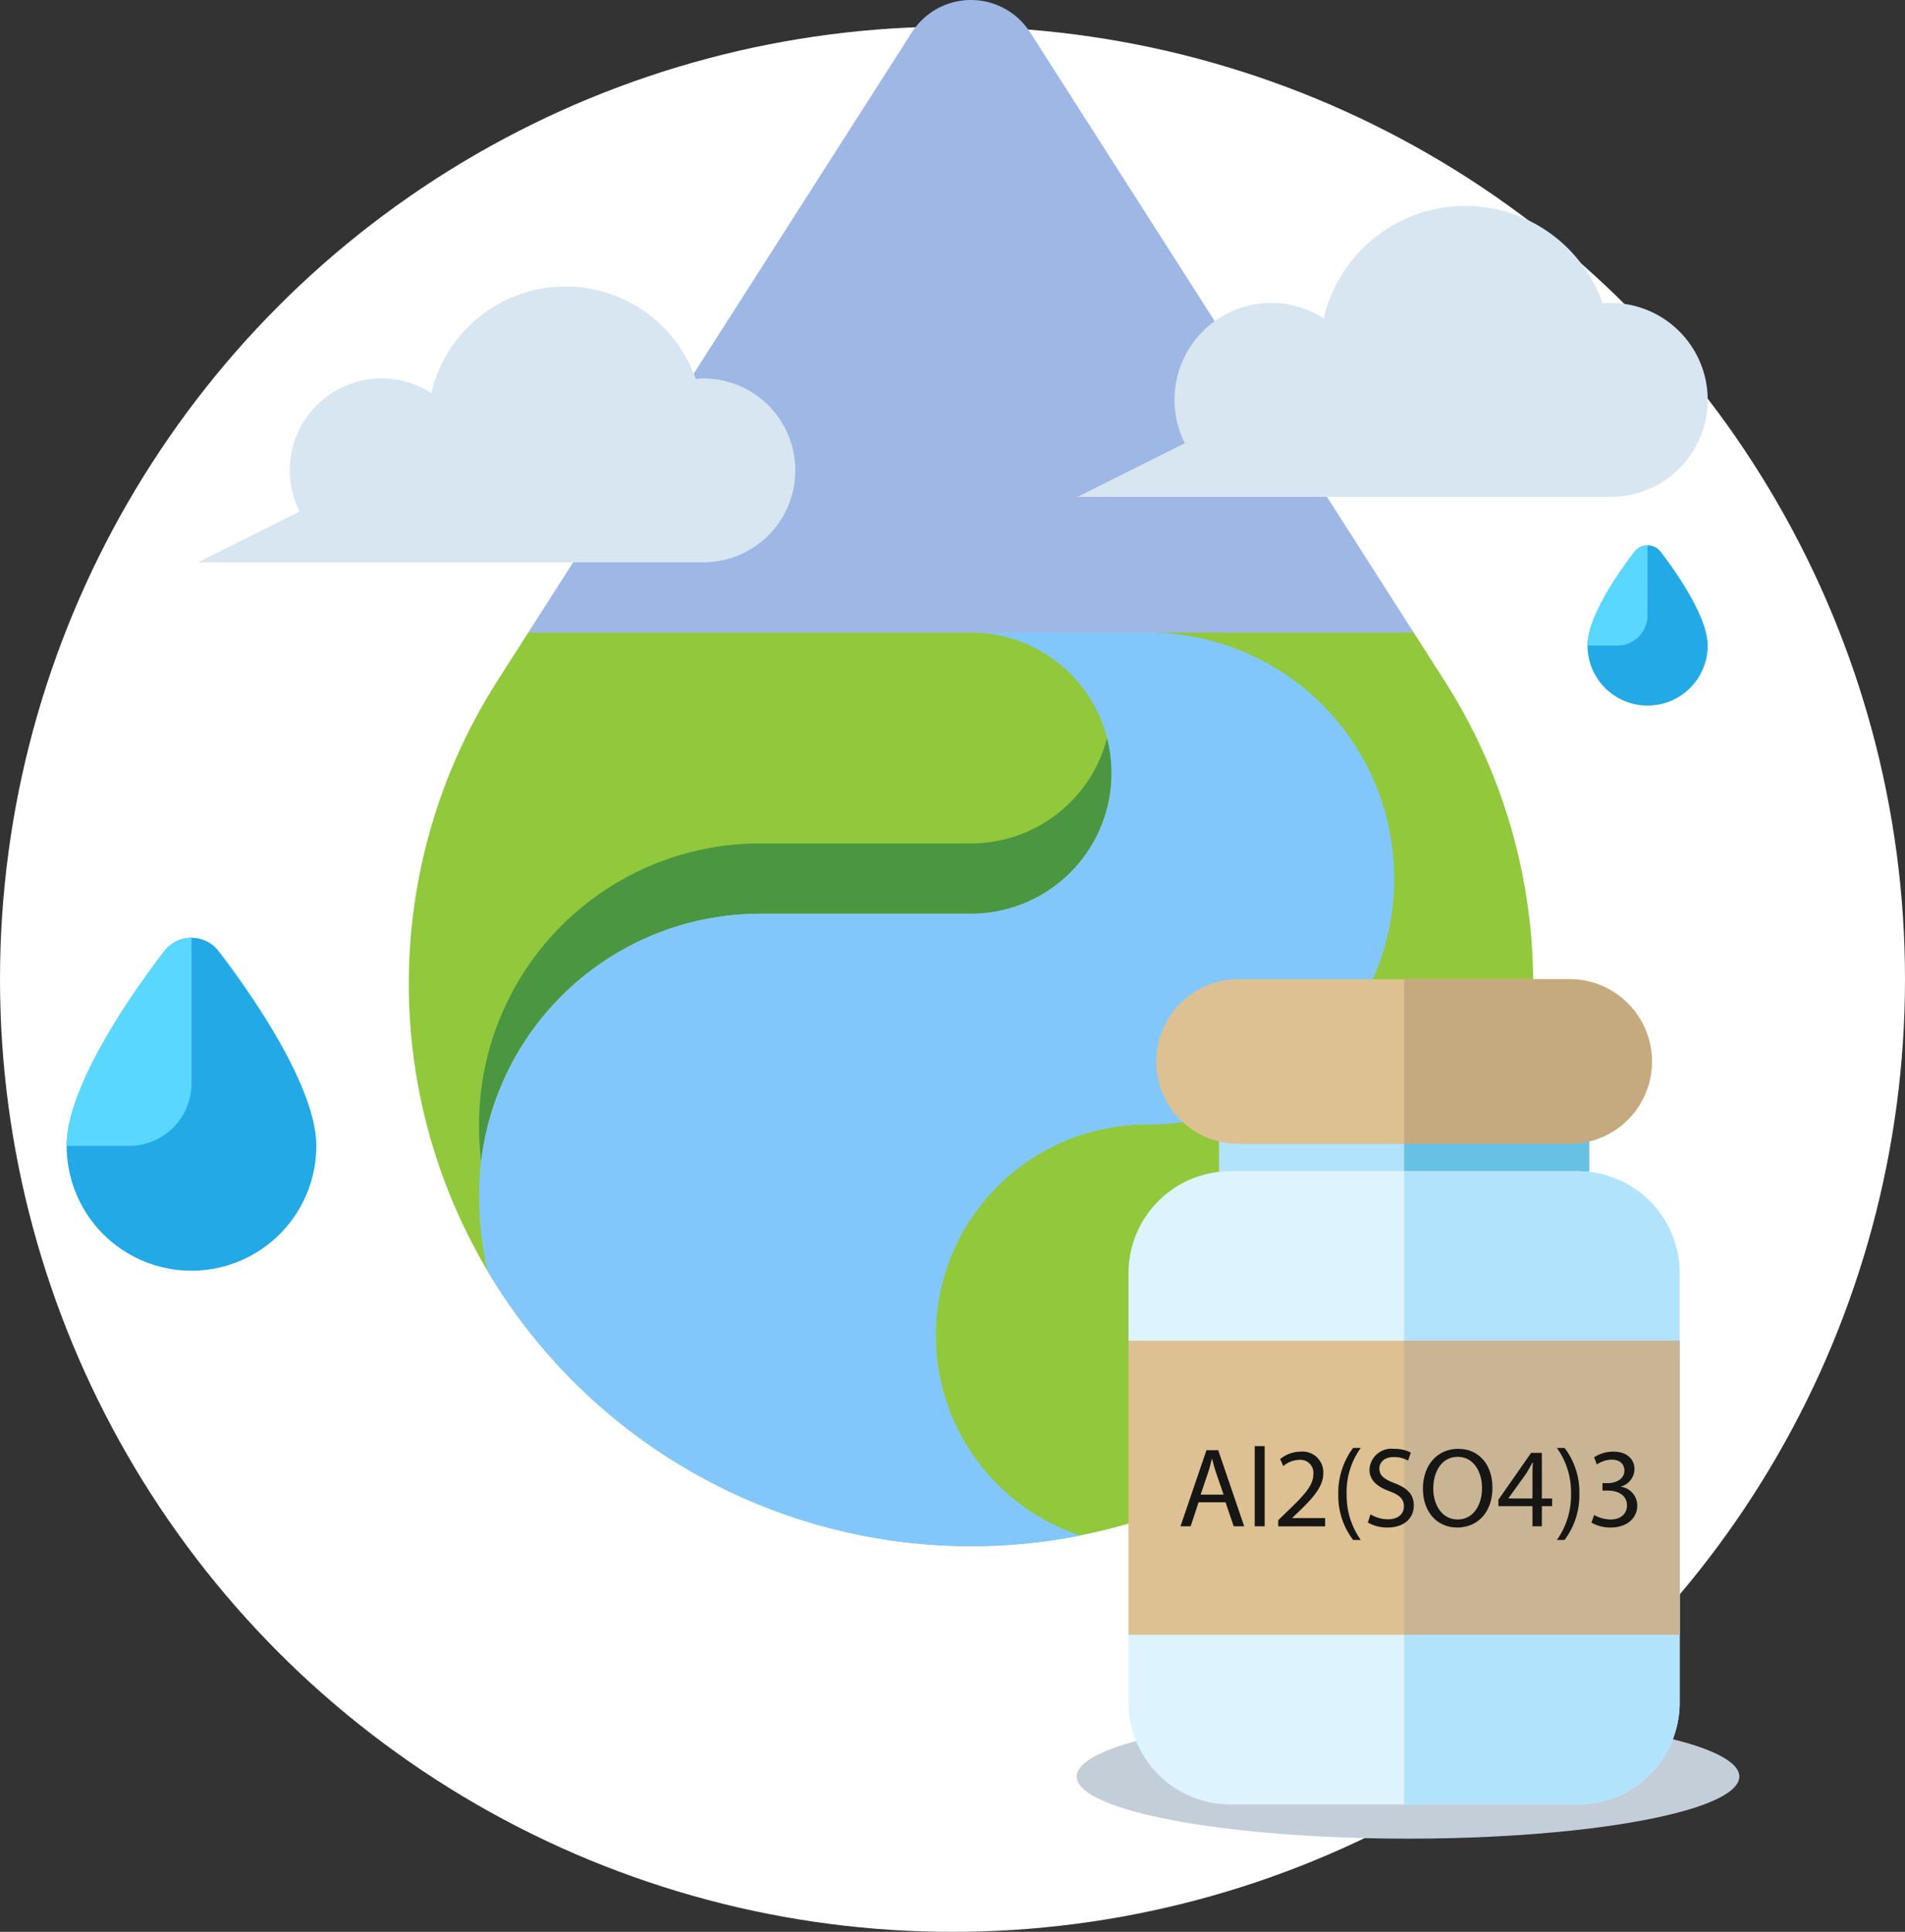 <svg xmlns="http://www.w3.org/2000/svg" xmlns:xlink="http://www.w3.org/1999/xlink" width="184" height="186.563" viewBox="0 0 184 186.563">
  <rect x="0" y="0" width="184" height="186.563" fill="#333333" stroke="none"/>
  <defs>
    <clipPath id="clip-path">
      <rect id="Rectángulo_40842" data-name="Rectángulo 40842" width="44.121" height="9.063" fill="none"/>
    </clipPath>
  </defs>
  <g id="Grupo_148170" data-name="Grupo 148170" transform="translate(-1016 -483.437)">
    <circle id="Elipse_5430" data-name="Elipse 5430" cx="92" cy="92" r="92" transform="translate(1016 486)" fill="#fff"/>
    <g id="rios" transform="translate(1018.256 483.437)">
      <g id="Grupo_148149" data-name="Grupo 148149" transform="translate(37.229 0)">
        <g id="Grupo_148143" data-name="Grupo 148143" transform="translate(0 61.088)">
          <g id="Grupo_148142" data-name="Grupo 148142">
            <path id="Trazado_194714" data-name="Trazado 194714" d="M228.088,164.735h0L225.062,160H139.539l-3.026,4.735h0a54.3,54.3,0,1,0,91.574,0Z" transform="translate(-128 -160)" fill="#91c83c"/>
          </g>
        </g>
        <g id="Grupo_148146" data-name="Grupo 148146" transform="translate(6.788 71.27)">
          <g id="Grupo_148145" data-name="Grupo 148145">
            <g id="Grupo_148144" data-name="Grupo 148144">
              <path id="Trazado_194715" data-name="Trazado 194715" d="M171.15,200.969h20.363A13.587,13.587,0,0,0,204.661,184a13.581,13.581,0,0,1-13.148,10.181H171.15A27.151,27.151,0,0,0,144,221.332a33.7,33.7,0,0,0,.193,3.591A27.15,27.15,0,0,1,171.15,200.969Z" transform="translate(-144 -184)" fill="#4b9641"/>
            </g>
          </g>
        </g>
        <g id="Grupo_148148" data-name="Grupo 148148" transform="translate(11.539)">
          <g id="Grupo_148147" data-name="Grupo 148147">
            <path id="Trazado_194716" data-name="Trazado 194716" d="M203.686,19.137h-.007a6.776,6.776,0,0,0-11.432,0h-.007L155.2,77.088h85.523Z" transform="translate(-155.201 -16)" fill="#9eb7e5"/>
          </g>
        </g>
      </g>
      <g id="Grupo_148151" data-name="Grupo 148151" transform="translate(44.017 61.088)">
        <g id="Grupo_148150" data-name="Grupo 148150">
          <path id="Trazado_194717" data-name="Trazado 194717" d="M188.119,227.876a20.363,20.363,0,0,1,20.363-20.363,23.757,23.757,0,1,0,0-47.513H191.513a13.575,13.575,0,1,1,0,27.15H171.15A27.151,27.151,0,0,0,144,214.3a34.036,34.036,0,0,0,.8,7.339,54.362,54.362,0,0,0,57.279,25.567A20.367,20.367,0,0,1,188.119,227.876Z" transform="translate(-144 -160)" fill="#82c7fc"/>
        </g>
      </g>
      <g id="Grupo_148153" data-name="Grupo 148153" transform="translate(101.825 19.892)">
        <g id="Grupo_148152" data-name="Grupo 148152">
          <path id="Trazado_194718" data-name="Trazado 194718" d="M334.165,57.363c-.266,0-.528.018-.789.04a14.044,14.044,0,0,0-26.932,1.447,9.351,9.351,0,0,0-13.419,12.06l-10.359,5.18h51.5a9.363,9.363,0,1,0,0-18.727Z" transform="translate(-282.667 -48)" fill="#d7e6f0"/>
        </g>
      </g>
      <g id="Grupo_148155" data-name="Grupo 148155" transform="translate(16.861 27.67)">
        <g id="Grupo_148154" data-name="Grupo 148154">
          <path id="Trazado_194719" data-name="Trazado 194719" d="M160.823,104.877c-.252,0-.5.017-.748.038a13.315,13.315,0,0,0-25.533,1.372,8.865,8.865,0,0,0-12.722,11.433L112,122.631h48.823a8.877,8.877,0,1,0,0-17.754Z" transform="translate(-112 -96)" fill="#d7e6f0"/>
        </g>
      </g>
    </g>
    <g id="Grupo_148167" data-name="Grupo 148167" transform="translate(1022.438 574)">
      <g id="Grupo_148127" data-name="Grupo 148127" transform="translate(0)">
        <g id="Grupo_148126" data-name="Grupo 148126">
          <path id="Trazado_194707" data-name="Trazado 194707" d="M46.684,241.295a3.312,3.312,0,0,0-5.254,0C38.8,244.718,32,254.15,32,260.095a12.057,12.057,0,0,0,24.114,0C56.114,254.15,49.312,244.718,46.684,241.295Z" transform="translate(-32 -240)" fill="#23aae6"/>
        </g>
      </g>
      <g id="Grupo_148129" data-name="Grupo 148129" transform="translate(0)">
        <g id="Grupo_148128" data-name="Grupo 148128">
          <path id="Trazado_194708" data-name="Trazado 194708" d="M44.057,240a3.31,3.31,0,0,0-2.627,1.295C38.8,244.718,32,254.15,32,260.095h6.028a6.028,6.028,0,0,0,6.028-6.028Z" transform="translate(-32 -240)" fill="#5ad7ff"/>
        </g>
      </g>
    </g>
    <g id="Grupo_148168" data-name="Grupo 148168" transform="translate(1169.334 536.1)">
      <g id="Grupo_148127-2" data-name="Grupo 148127" transform="translate(0)">
        <g id="Grupo_148126-2" data-name="Grupo 148126">
          <path id="Trazado_194707-2" data-name="Trazado 194707" d="M39.069,240.623a1.595,1.595,0,0,0-2.529,0c-1.265,1.648-4.54,6.189-4.54,9.051a5.8,5.8,0,0,0,11.609,0C43.609,246.812,40.334,242.271,39.069,240.623Z" transform="translate(-32 -240)" fill="#23aae6"/>
        </g>
      </g>
      <g id="Grupo_148129-2" data-name="Grupo 148129" transform="translate(0)">
        <g id="Grupo_148128-2" data-name="Grupo 148128">
          <path id="Trazado_194708-2" data-name="Trazado 194708" d="M37.8,240a1.594,1.594,0,0,0-1.265.623c-1.265,1.648-4.54,6.189-4.54,9.051h2.9a2.9,2.9,0,0,0,2.9-2.9Z" transform="translate(-32 -240)" fill="#5ad7ff"/>
        </g>
      </g>
    </g>
    <ellipse id="Elipse_5431" data-name="Elipse 5431" cx="32" cy="6" rx="32" ry="6" transform="translate(1120 649)" fill="#c4ced9"/>
    <g id="Grupo_148169" data-name="Grupo 148169" transform="translate(10 6.185)">
      <g id="frasco-de-pastillas" transform="translate(1115 571.815)">
        <path id="Trazado_194733" data-name="Trazado 194733" d="M56.129,72.16H91.89V84.14H56.129Zm0,0" transform="translate(-47.392 -60.928)" fill="#b2e3fc"/>
        <path id="Trazado_194734" data-name="Trazado 194734" d="M171,72.16h17.881V84.14H171Zm0,0" transform="translate(-144.382 -60.928)" fill="#67c1e5"/>
        <path id="Trazado_194735" data-name="Trazado 194735" d="M53.235,128.956v41.486a9.845,9.845,0,0,1-9.833,9.834H9.833A9.845,9.845,0,0,1,0,170.442V128.956a9.845,9.845,0,0,1,9.833-9.834H43.4A9.845,9.845,0,0,1,53.235,128.956Zm0,0" transform="translate(0 -100.579)" fill="#ddf3fd"/>
        <path id="Trazado_194736" data-name="Trazado 194736" d="M197.618,128.956v41.486a9.845,9.845,0,0,1-9.833,9.834H171V119.122h16.784a9.845,9.845,0,0,1,9.833,9.834Zm0,0" transform="translate(-144.383 -100.579)" fill="#b2e3fc"/>
        <path id="Trazado_194737" data-name="Trazado 194737" d="M57.5,0H25.778a7.951,7.951,0,1,0,0,15.9H57.5A7.951,7.951,0,1,0,57.5,0Zm0,0" transform="translate(-15.021)" fill="#ddc192"/>
        <path id="Trazado_194738" data-name="Trazado 194738" d="M0,224.309H53.235V252.7H0Zm0,0" transform="translate(0 -189.393)" fill="#ddc192"/>
        <g id="Grupo_148163" data-name="Grupo 148163" transform="translate(26.618 0)">
          <path id="Trazado_194739" data-name="Trazado 194739" d="M186.86,15.9H171V0h15.86a7.951,7.951,0,1,1,0,15.9Zm0,0" transform="translate(-171)" fill="#c4aa7e"/>
          <path id="Trazado_194740" data-name="Trazado 194740" d="M171,224.309h26.618V252.7H171Zm0,0" transform="translate(-171 -189.393)" fill="#c9b594"/>
        </g>
      </g>
      <g id="Grupo_148166" data-name="Grupo 148166" transform="translate(1120.022 616.904)">
        <g id="Grupo_148165" data-name="Grupo 148165" transform="translate(0 0)" clip-path="url(#clip-path)">
          <path id="Trazado_194741" data-name="Trazado 194741" d="M1.744,5.469.981,7.781H0L2.509.431H3.642l2.51,7.35H5.135L4.352,5.469Zm2.422-.741L3.434,2.613c-.162-.48-.273-.917-.38-1.342H3.031c-.108.426-.216.884-.369,1.33l-.72,2.127Z" transform="translate(0 -0.039)" fill="#161615"/>
          <rect id="Rectángulo_40841" data-name="Rectángulo 40841" width="0.96" height="7.743" transform="translate(7.169)" fill="#161615"/>
          <path id="Trazado_194742" data-name="Trazado 194742" d="M10.38,7.8V7.208l.753-.731c1.81-1.723,2.639-2.64,2.639-3.708a1.256,1.256,0,0,0-1.4-1.385,2.417,2.417,0,0,0-1.5.6l-.306-.676a3.139,3.139,0,0,1,2-.72,2,2,0,0,1,2.17,2.061c0,1.308-.949,2.366-2.443,3.805l-.556.525V7h3.174v.8Z" transform="translate(-0.942 -0.053)" fill="#161615"/>
          <path id="Trazado_194743" data-name="Trazado 194743" d="M18.933.192A7.226,7.226,0,0,0,17.57,4.663a7.387,7.387,0,0,0,1.363,4.416h-.741a7.044,7.044,0,0,1-1.429-4.427A7.221,7.221,0,0,1,18.192.192Z" transform="translate(-1.521 -0.017)" fill="#161615"/>
          <path id="Trazado_194744" data-name="Trazado 194744" d="M20.159,6.614a3.213,3.213,0,0,0,1.69.48c.97,0,1.538-.513,1.538-1.255,0-.676-.393-1.079-1.385-1.449-1.2-.436-1.941-1.069-1.941-2.094a2.115,2.115,0,0,1,2.377-2,3.286,3.286,0,0,1,1.614.36l-.261.775A2.712,2.712,0,0,0,22.4,1.086c-1,0-1.385.6-1.385,1.1,0,.687.447,1.025,1.461,1.418,1.243.48,1.865,1.079,1.865,2.159,0,1.135-.828,2.127-2.562,2.127a3.8,3.8,0,0,1-1.876-.479Z" transform="translate(-1.807 -0.027)" fill="#161615"/>
          <path id="Trazado_194745" data-name="Trazado 194745" d="M32.469,4.018c0,2.519-1.538,3.872-3.413,3.872-1.952,0-3.305-1.516-3.305-3.741,0-2.334,1.439-3.861,3.4-3.861,2.017,0,3.315,1.538,3.315,3.73m-5.715.109c0,1.581.851,2.988,2.356,2.988s2.355-1.385,2.355-3.053c0-1.472-.763-3-2.344-3s-2.367,1.461-2.367,3.064" transform="translate(-2.337 -0.026)" fill="#161615"/>
          <path id="Trazado_194746" data-name="Trazado 194746" d="M37.061,7.808V5.866H33.768V5.245L36.93.719h1.037V5.125h.992v.741h-.992V7.808Zm0-2.682V2.758q0-.556.033-1.112h-.033c-.218.415-.393.72-.588,1.047L34.739,5.1v.022Z" transform="translate(-3.064 -0.065)" fill="#161615"/>
          <path id="Trazado_194747" data-name="Trazado 194747" d="M39.983,9.08a7.413,7.413,0,0,0,1.364-4.45A7.328,7.328,0,0,0,39.983.193h.742A7.034,7.034,0,0,1,42.153,4.63a7.193,7.193,0,0,1-1.428,4.45Z" transform="translate(-3.628 -0.017)" fill="#161615"/>
          <path id="Trazado_194748" data-name="Trazado 194748" d="M43.917,6.705a3.3,3.3,0,0,0,1.57.436c1.221,0,1.614-.774,1.6-1.373-.011-.993-.9-1.418-1.832-1.418h-.534V3.63h.534c.7,0,1.581-.36,1.581-1.2,0-.567-.36-1.069-1.243-1.069a2.6,2.6,0,0,0-1.418.469l-.262-.7A3.438,3.438,0,0,1,45.782.587c1.4,0,2.029.829,2.029,1.691A1.777,1.777,0,0,1,46.5,3.958v.022a1.837,1.837,0,0,1,1.582,1.809c0,1.134-.895,2.127-2.585,2.127a3.6,3.6,0,0,1-1.843-.479Z" transform="translate(-3.962 -0.053)" fill="#161615"/>
        </g>
      </g>
    </g>
  </g>
</svg>
